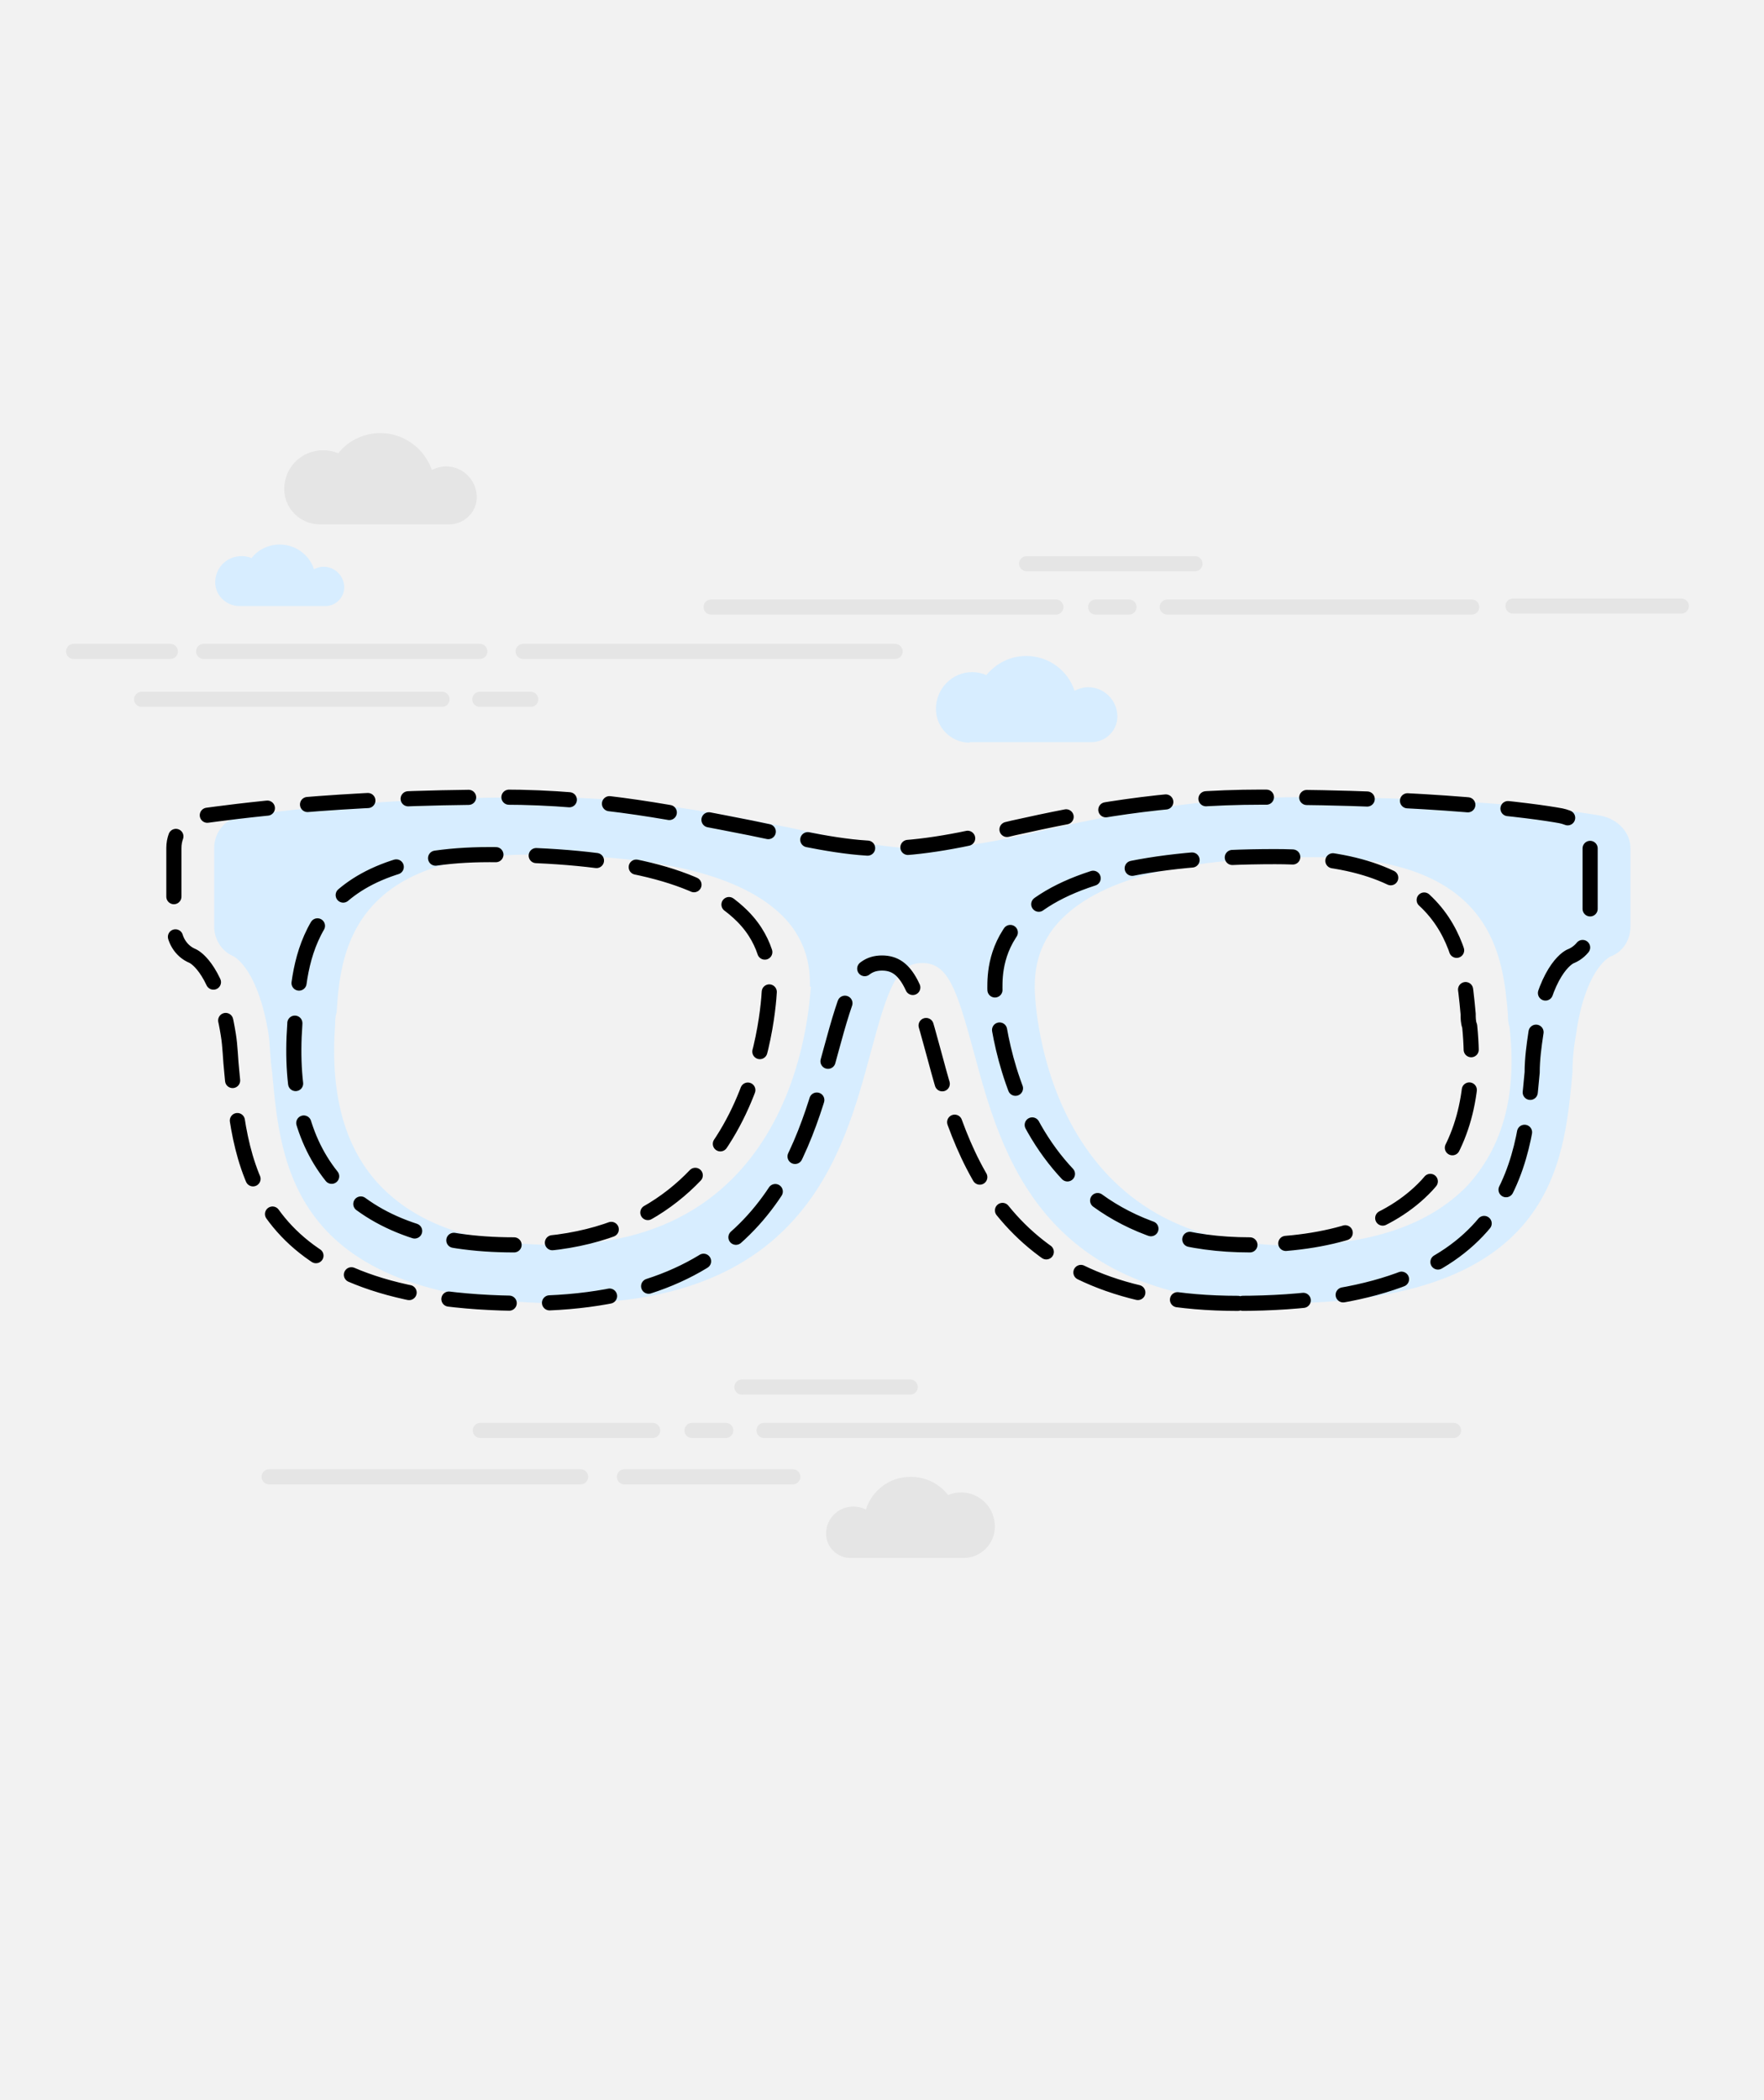 <svg id="svg_help_product_5" xmlns="http://www.w3.org/2000/svg" viewBox="0 0 350 416.5">
  <style>
    #svg_help_product_5 .st0{fill:#F2F2F2;} #svg_help_product_5 .st1{fill:#D7EDFF;} #svg_help_product_5 .st2{fill:#BC1200;} #svg_help_product_5 .st3{fill:#00E582;stroke:#000000;stroke-width:2;stroke-miterlimit:10;} #svg_help_product_5 .st4{fill:#6C6C6C;} #svg_help_product_5 .st5{fill:#00E582;} #svg_help_product_5 .st6{stroke:#000000;stroke-width:3;stroke-miterlimit:10;} #svg_help_product_5 .st7{fill:#AFAFAF;} #svg_help_product_5 .st8{fill:#DBCCA9;stroke:#000000;stroke-width:3;stroke-miterlimit:10;} #svg_help_product_5 .st9{fill:#E42320;} #svg_help_product_5 .st10{fill:#FFFFFF;} #svg_help_product_5 .st11{fill:#FFE400;} #svg_help_product_5 .st12{fill:#0080FF;} #svg_help_product_5 .st13{fill:#0067BC;} #svg_help_product_5 .st14{fill:#FFA100;} #svg_help_product_5 .st15{stroke:#000000;stroke-width:2;stroke-miterlimit:10;} #svg_help_product_5 .st16{fill:#444444;stroke:#000000;stroke-width:2;stroke-miterlimit:10;} #svg_help_product_5 .st17{fill:#C1003C;} #svg_help_product_5 .st18{fill:#FC004E;} #svg_help_product_5 .st19{fill:#8B00BF;} #svg_help_product_5 .st20{fill:#A100FF;} #svg_help_product_5 .st21{fill:none;stroke:#000000;stroke-width:3;stroke-linecap:round;stroke-linejoin:round;} #svg_help_product_5 .st22{fill:none;stroke:#000000;stroke-width:3;stroke-linecap:round;stroke-linejoin:round;stroke-dasharray:14.183,9.455;} #svg_help_product_5 .st23{fill:none;stroke:#000000;stroke-width:3;stroke-linecap:round;stroke-linejoin:round;stroke-dasharray:14.175,9.45;} #svg_help_product_5 .st24{fill:none;stroke:#000000;stroke-width:3;stroke-linecap:round;stroke-linejoin:round;stroke-dasharray:12.083,8.056;} #svg_help_product_5 .st25{fill:none;stroke:#000000;stroke-width:3;stroke-linecap:round;stroke-linejoin:round;stroke-miterlimit:10;stroke-dasharray:12,8;} #svg_help_product_5 .st26{fill:#E5E5E5;} #svg_help_product_5 .st27{fill:none;stroke:#E5E5E5;stroke-width:3;stroke-linecap:round;stroke-linejoin:round;stroke-miterlimit:10;} #svg_help_product_5 .st28{fill:#1D1E1C;} #svg_help_product_5 .st29{fill:#0093C6;} #svg_help_product_5 .st30{fill:url(#SVGID_1_);} #svg_help_product_5 .st31{fill:url(#SVGID_2_);} #svg_help_product_5 .st32{fill:#6DFCB5;} #svg_help_product_5 .st33{fill:none;stroke:#000000;stroke-width:3;stroke-miterlimit:10;} #svg_help_product_5 .st34{fill:#E0D500;} #svg_help_product_5 .st35{fill:none;stroke:#000000;stroke-width:3;stroke-linecap:round;stroke-linejoin:round;stroke-miterlimit:10;} #svg_help_product_5 .st36{opacity:0.25;} #svg_help_product_5 .st37{fill:none;stroke:#000000;stroke-width:2;stroke-miterlimit:10;} #svg_help_product_5 .st38{fill:none;stroke:#000000;stroke-width:3;stroke-linecap:round;stroke-linejoin:round;stroke-dasharray:14.316,9.544;} #svg_help_product_5 .st39{fill:none;stroke:#000000;stroke-width:3;stroke-linecap:round;stroke-linejoin:round;stroke-dasharray:14.636,9.757;} #svg_help_product_5 .st40{fill:none;stroke:#000000;stroke-width:3;stroke-linecap:round;stroke-linejoin:round;stroke-dasharray:13.835,9.223;} #svg_help_product_5 .st41{fill:none;stroke:#000000;stroke-width:3;stroke-linecap:round;stroke-linejoin:round;stroke-dasharray:14.601,9.734;} #svg_help_product_5 .st42{fill:none;stroke:#000000;stroke-width:3;stroke-linecap:round;stroke-linejoin:round;stroke-dasharray:14.872,9.915;} #svg_help_product_5 .st43{fill:none;stroke:#000000;stroke-width:3;stroke-linecap:round;stroke-linejoin:round;stroke-dasharray:13.774,9.182;} #svg_help_product_5 .st44{fill:none;stroke:#000000;stroke-width:3;stroke-linecap:round;stroke-linejoin:round;stroke-dasharray:14.685,9.79;} #svg_help_product_5 .st45{fill:none;stroke:#000000;stroke-width:3;stroke-linecap:round;stroke-linejoin:round;stroke-dasharray:14.324,9.549;} #svg_help_product_5 .st46{fill:none;stroke:#000000;stroke-width:3;stroke-linecap:round;stroke-linejoin:round;stroke-dasharray:12.437,8.291;} #svg_help_product_5 .st47{fill:none;stroke:#000000;stroke-width:3;stroke-linecap:round;stroke-linejoin:round;stroke-dasharray:9.627,6.418;} #svg_help_product_5 .st48{fill:none;stroke:#000000;stroke-width:3;stroke-linecap:round;stroke-linejoin:round;stroke-dasharray:9.298,6.198;} #svg_help_product_5 .st49{fill:none;stroke:#000000;stroke-width:3;stroke-linecap:round;stroke-linejoin:round;stroke-dasharray:10.317,6.878;} #svg_help_product_5 .st50{fill:none;stroke:#000000;stroke-width:3;stroke-linecap:round;stroke-linejoin:round;stroke-dasharray:9.294,6.196;} #svg_help_product_5 .st51{fill:none;stroke:#000000;stroke-width:3;stroke-linecap:round;stroke-linejoin:round;stroke-dasharray:9.552,6.368;} #svg_help_product_5 .st52{fill:none;stroke:#000000;stroke-width:3;stroke-linecap:round;stroke-linejoin:round;stroke-dasharray:10.171,6.781;} #svg_help_product_5 .st53{fill:none;stroke:#000000;stroke-width:3;stroke-linecap:round;stroke-linejoin:round;stroke-dasharray:9.277,6.184;} #svg_help_product_5 .st54{fill:none;stroke:#000000;stroke-width:3;stroke-linecap:round;stroke-linejoin:round;stroke-dasharray:9.71,6.473;} #svg_help_product_5 .st55{fill:none;stroke:#000000;stroke-width:3;stroke-linecap:round;stroke-linejoin:round;stroke-dasharray:12.461,8.307;} #svg_help_product_5 .st56{fill:none;stroke:#000000;stroke-width:3;stroke-linecap:round;stroke-linejoin:round;stroke-dasharray:12.235,8.156;} #svg_help_product_5 .st57{fill:none;stroke:#000000;stroke-width:2.609;stroke-linecap:round;stroke-linejoin:round;} #svg_help_product_5 .st58{fill:none;stroke:#000000;stroke-width:2.609;stroke-linecap:round;stroke-linejoin:round;stroke-dasharray:10.462,6.975;} #svg_help_product_5 .st59{fill:none;stroke:#000000;stroke-width:2.609;stroke-linecap:round;stroke-linejoin:round;stroke-dasharray:10.255,6.837;} #svg_help_product_5 .st60{fill:none;stroke:#000000;stroke-width:2.609;stroke-linecap:round;stroke-linejoin:round;stroke-dasharray:11.555,7.703;} #svg_help_product_5 .st61{fill:none;stroke:#000000;stroke-width:2.609;stroke-linecap:round;stroke-linejoin:round;stroke-miterlimit:10;stroke-dasharray:10.437,6.958;} #svg_help_product_5 .st62{fill:none;stroke:#000000;stroke-width:2.609;stroke-linecap:round;stroke-linejoin:round;} #svg_help_product_5 .st63{fill:none;stroke:#000000;stroke-width:2.609;stroke-linecap:round;stroke-linejoin:round;stroke-dasharray:10.442,6.961;} #svg_help_product_5 .st64{fill:none;stroke:#000000;stroke-width:2.609;stroke-linecap:round;stroke-linejoin:round;stroke-dasharray:10.696,7.131;} #svg_help_product_5 .st65{fill:none;stroke:#000000;stroke-width:2.609;stroke-linecap:round;stroke-linejoin:round;stroke-dasharray:11.235,7.49;} #svg_help_product_5 .st66{fill:none;stroke:#000000;stroke-width:2.609;stroke-linecap:round;stroke-linejoin:round;stroke-dasharray:10.693,7.129;} #svg_help_product_5 .st67{fill:none;stroke:#000000;stroke-width:2.609;stroke-linecap:round;stroke-linejoin:round;stroke-dasharray:10.384,6.923;} #svg_help_product_5 .st68{fill:none;stroke:#000000;stroke-width:2.609;stroke-linecap:round;stroke-linejoin:round;stroke-dasharray:10.709,7.139;} #svg_help_product_5 .st69{fill:none;stroke:#000000;stroke-width:2.609;stroke-linecap:round;stroke-linejoin:round;stroke-dasharray:10.437,6.958;} #svg_help_product_5 .st70{fill:none;stroke:#000000;stroke-width:2.609;stroke-linecap:round;stroke-linejoin:round;stroke-dasharray:10.466,6.977;} #svg_help_product_5 .st71{fill:none;stroke:#000000;stroke-width:2.609;stroke-linecap:round;stroke-linejoin:round;stroke-dasharray:10.117,6.745;} #svg_help_product_5 .st72{fill:none;stroke:#000000;stroke-width:2.609;stroke-linecap:round;stroke-linejoin:round;stroke-miterlimit:10;stroke-dasharray:10.437,6.958;} #svg_help_product_5 .st73{fill:none;stroke:#000000;stroke-width:2.339;stroke-linecap:round;stroke-linejoin:round;stroke-miterlimit:10;stroke-dasharray:9.358,6.239;} #svg_help_product_5 .st74{fill:none;stroke:#000000;stroke-width:3;stroke-linecap:round;stroke-linejoin:round;stroke-dasharray:13.984,9.323;} #svg_help_product_5 .st75{fill:none;stroke:#000000;stroke-width:3;stroke-linecap:round;stroke-linejoin:round;stroke-dasharray:11.872,7.915;} #svg_help_product_5 .st76{fill:none;stroke:#000000;stroke-width:3;stroke-linecap:round;stroke-linejoin:round;stroke-dasharray:11.845,7.897;} #svg_help_product_5 .st77{fill:none;stroke:#000000;stroke-width:3;stroke-linecap:round;stroke-linejoin:round;stroke-dasharray:12.067,8.045;} #svg_help_product_5 .st78{fill:none;stroke:#000000;stroke-width:3;stroke-linecap:round;stroke-linejoin:round;stroke-dasharray:10.42,6.946;} #svg_help_product_5 .st79{fill:none;stroke:#000000;stroke-width:3;stroke-linecap:round;stroke-linejoin:round;stroke-dasharray:12.505,8.337;} #svg_help_product_5 .st80{fill:none;stroke:#000000;stroke-width:3;stroke-linecap:round;stroke-linejoin:round;stroke-dasharray:11.578,7.719;}
  </style>
  <path class="st0" d="M0 0h350v416.5H0z"/>
  <path class="st26" d="M63.5 104c-3.9 0-7.1-3.1-7.1-7 0-4.3 3.4-7.7 7.7-7.7 1.1 0 2.1.2 3 .6 2-2.5 5-4 8.4-4 4.7 0 8.7 3.1 10.2 7.3.8-.4 1.8-.7 2.8-.7 3.4 0 6.1 2.8 6.1 6.1 0 3-2.5 5.4-5.5 5.4H63.5zM191.2 309c3.4 0 6.2-2.8 6.2-6.2 0-3.8-3-6.8-6.7-6.8-.9 0-1.8.2-2.6.5-1.7-2.2-4.4-3.6-7.4-3.6-4.2 0-7.7 2.7-8.9 6.5-.7-.4-1.6-.6-2.5-.6-3 0-5.4 2.4-5.4 5.4 0 2.6 2.2 4.8 4.8 4.8h22.5z"/>
  <path class="st1" d="M47.5 120.2c-2.6 0-4.8-2.1-4.8-4.7 0-2.9 2.3-5.2 5.2-5.2.7 0 1.4.1 2 .4 1.3-1.7 3.4-2.7 5.6-2.7 3.2 0 5.9 2.1 6.8 4.9.6-.3 1.2-.5 1.9-.5 2.3 0 4.1 1.9 4.1 4.1 0 2-1.7 3.7-3.7 3.7H47.5zM192.4 147.3c-3.7 0-6.7-3-6.7-6.7 0-4 3.2-7.3 7.2-7.3 1 0 1.9.2 2.8.6 1.9-2.3 4.7-3.8 7.9-3.8 4.5 0 8.3 2.9 9.6 6.9.8-.4 1.7-.7 2.7-.7 3.2 0 5.8 2.6 5.8 5.8 0 2.8-2.3 5.1-5.2 5.1h-24.1z"/>
  <path class="st27" d="M95.2 129.2H40.4M33.8 129.2h-5.7M33.7 129.2H14.6M292 120.4h-60.4M224 120.4h-6.6M209.5 120.4h-68.4M87.7 138.7H28.1M237.1 111.8h-33.4M288.4 283.7H151.6M144 283.7h-6.7M129.5 283.7H95.3M180.6 275.1h-33.4M105.3 138.7H95.2M333.6 120.2h-33.4M177.6 129.2h-73.8M157.3 292.9h-33.4M115.2 292.9H53.4"/>
  <g>
    <path class="st1" d="M317.7 161.8c-5.4-1-25.4-3.7-59.4-3.7-19.7 0-35.3 3.1-49.2 6.1-9.8 2.4-18.3 4.1-26.1 4.1s-16.3-2-26.1-4.1c-13.9-2.7-29.5-6.1-49.2-6.1-33.6 0-54 3.1-59.4 3.7-3.4.3-5.8 3.1-5.8 6.4v15.6c0 2.4 1.4 4.8 3.7 5.8.7.3 5.1 3.1 7.1 15.6.3 2.4.3 4.8.7 7.5 1.7 18.3 3.7 45.8 58.4 45.8 47.2 0 55-29.9 60.4-49.9 3.4-12.6 5.1-17.6 10.2-17.6s6.8 5.1 10.2 17.6c5.4 20 13.2 49.9 60.4 49.9 54.6 0 56.7-27.5 58.4-45.8 0-2.7.3-5.4.7-7.5 1.7-12.2 6.1-15.3 7.1-15.6 2.4-1 3.7-3.4 3.7-5.8v-15.6c0-3-2.4-5.7-5.8-6.4zm-156.8 33.9c-.3.7-1 51.2-50.9 51.2-15.9 0-27.5-4.1-35-12.2-6.8-7.5-9.5-18-8.5-31.6 0-.7 0-1.4.3-2.4.7-10.9 2.4-31.2 38.3-31.2 25.8 0 42.1 4.1 50.2 12.2 5.4 5.4 5.4 11.5 5.4 13.6v.4zm130.3 39.4c-7.5 7.8-19.3 11.9-35.3 11.9-49.9 0-50.6-50.6-50.6-50.9 0-2.4 0-8.5 5.4-13.9 8.1-8.1 24.4-12.2 50.2-12.2 36 0 37.3 20.4 38.3 31.2 0 .7 0 1.7.3 2.4 1.6 13.8-1.5 24-8.3 31.5z"/>
    <path class="st25" d="M245.6 258.5c-47.2 0-55-29.9-60.4-49.9-3.4-12.6-5.1-17.6-10.2-17.6s-6.8 5.1-10.2 17.6c-5.4 20-13.2 49.9-60.4 49.9-54.6 0-56.7-27.5-58.4-45.8-.3-2.7-.3-5.1-.7-7.5-2-12.6-6.4-15.3-7.1-15.6-2.4-1-3.7-3.4-3.7-5.8v-15.6c0-3.4 2.4-6.1 5.8-6.4 5.4-.7 25.8-3.7 59.4-3.7 19.7 0 35.3 3.4 49.2 6.1 9.8 2 18.3 4.1 26.1 4.1 7.8 0 16.3-1.7 26.1-4.1 13.9-3.1 29.5-6.1 49.2-6.1 33.9 0 54 2.7 59.4 3.7 3.4.7 5.8 3.4 5.8 6.4v15.6c0 2.4-1.4 4.8-3.7 5.8-1 .3-5.4 3.4-7.1 15.6-.3 2-.7 4.8-.7 7.5-1.7 18.3-3.8 45.8-58.4 45.8z"/>
    <path class="st25" d="M248 246.9c-49.9 0-50.6-50.6-50.6-50.9 0-2.4 0-8.5 5.4-13.9 8.1-8.1 24.4-12.2 50.2-12.2 36 0 37.3 20.4 38.3 31.2 0 .7 0 1.7.3 2.4 1.4 13.9-1.7 24.1-8.5 31.6-7.3 7.8-19.2 11.8-35.1 11.8zM102 246.9c-15.9 0-27.5-4.1-35-12.2-6.8-7.5-9.5-18-8.5-31.6 0-.7 0-1.4.3-2.4.7-10.9 2.4-31.2 38.3-31.2 25.8 0 42.1 4.1 50.2 12.2 5.4 5.4 5.4 11.5 5.4 13.6v.3c-.1.8-.8 51.3-50.7 51.3z"/>
  </g>
</svg>
